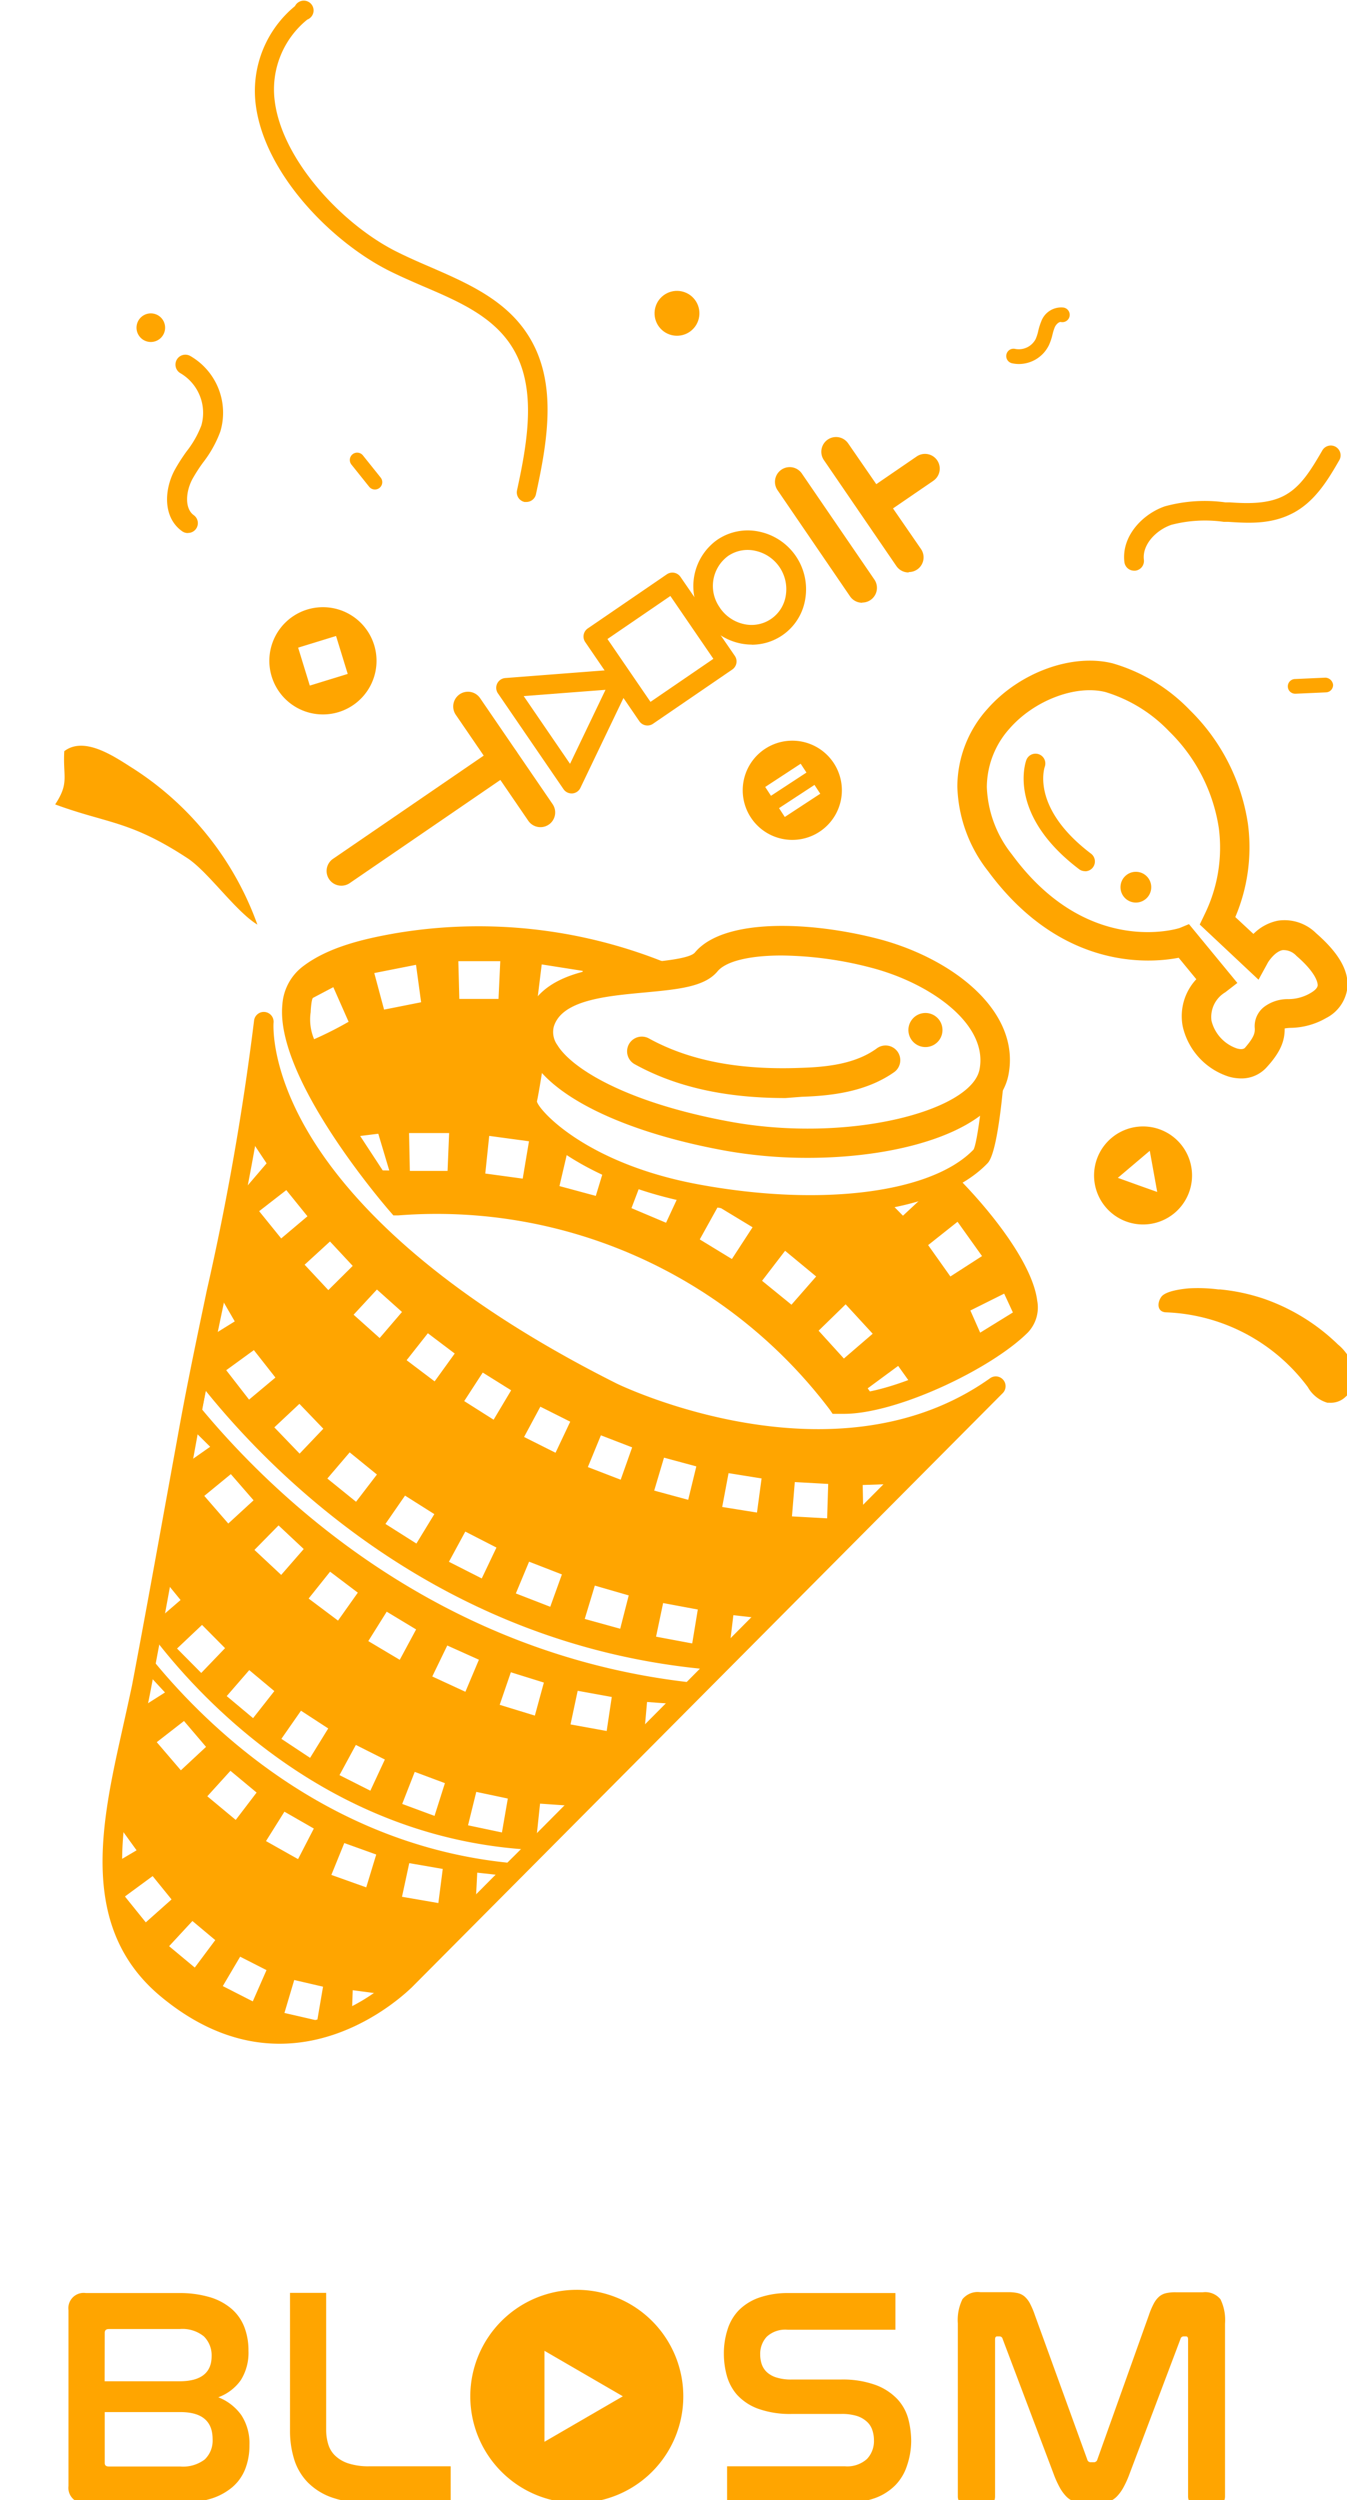 <svg xmlns="http://www.w3.org/2000/svg" viewBox="100 95 137.48 255">
	<style>
		svg{
		fill:orange;
		cursor:pointer;
		}
	</style>
	<path d="M185.1,172.84a5.06,5.06,0,1,0-1.46,7A5.06,5.06,0,0,0,185.1,172.84Zm-7,2.43,3.62-2.37.59.9-3.62,2.37Zm2,3.06-.59-.9,3.62-2.37.59.9Z" />
	<path d="M220.51,211.7a5,5,0,1,0-.6,7A5,5,0,0,0,220.51,211.7Zm-4.42,4.16-2-.72,1.63-1.38,1.63-1.38.38,2.1.38,2.1Z" />
	<path d="M204,132.13a3.21,3.21,0,0,1-.72-.08.75.75,0,0,1-.56-.9.74.74,0,0,1,.9-.56,1.94,1.94,0,0,0,2.08-1,4.39,4.39,0,0,0,.26-.8,6.31,6.31,0,0,1,.31-1,2.17,2.17,0,0,1,2.27-1.42.75.75,0,1,1-.29,1.47c-.17,0-.46.22-.6.55a4.94,4.94,0,0,0-.23.74,5.76,5.76,0,0,1-.36,1.07A3.42,3.42,0,0,1,204,132.13Z" />
	<circle cx="169.09" cy="126.96" r="2.29" transform="translate(-6.39 244.92) rotate(-70.81)" />
	<circle cx="115.39" cy="128.42" r="1.46" transform="translate(-43.82 195.19) rotate(-70.81)" />
	<circle cx="239.42" cy="136.94" r="1.46" transform="translate(31.39 318.05) rotate(-70.81)" />
	<path d="M226.68,205a4.66,4.66,0,0,1-1.25-.18,7,7,0,0,1-4.72-5.14,5.52,5.52,0,0,1,1.39-4.8l-1.8-2.19c-3,.58-12,1.27-19.45-8.83a14.6,14.6,0,0,1-3.14-8.63,11.88,11.88,0,0,1,3.09-7.94c3.28-3.72,8.64-5.66,12.76-4.63a17.8,17.8,0,0,1,7.88,4.77,20.47,20.47,0,0,1,5.93,11.61,18.21,18.21,0,0,1-1.29,9.5l1.85,1.72a4.85,4.85,0,0,1,2.49-1.35,4.58,4.58,0,0,1,3.91,1.28c2.3,2,3.35,3.82,3.19,5.56a4,4,0,0,1-2.17,3.09,7.43,7.43,0,0,1-3.62,1,4.49,4.49,0,0,0-.61.06c0,1.05-.23,2.2-1.81,3.93h0A3.45,3.45,0,0,1,226.68,205Zm-5.33-15.74,4.94,6-1.23.95a2.93,2.93,0,0,0-1.41,2.91,4,4,0,0,0,2.59,2.82c.28.08.64.13.83-.07,1-1.15,1-1.57,1-1.94a2.49,2.49,0,0,1,.94-2.22,4,4,0,0,1,2.49-.8,4.46,4.46,0,0,0,2.29-.64c.44-.26.68-.52.7-.77,0-.51-.5-1.57-2.17-3a1.78,1.78,0,0,0-1.41-.59c-.74.13-1.41,1.09-1.53,1.32l-.93,1.7-6-5.63.48-1a15.46,15.46,0,0,0,1.47-8.82,17.45,17.45,0,0,0-5.08-9.89,15,15,0,0,0-6.49-4c-3-.76-7.24.82-9.77,3.7a9,9,0,0,0-2.34,6,11.69,11.69,0,0,0,2.56,6.86c7.72,10.53,17,7.54,17.11,7.51Z" />
	<circle cx="215.94" cy="185.51" r="1.57" transform="translate(-0.14 370.85) rotate(-81.29)" />
	<path d="M210.74,183.86a1,1,0,0,1-.6-.2c-7.36-5.58-5.47-10.91-5.39-11.13a1,1,0,0,1,1.88.69c-.06.19-1.36,4.24,4.72,8.85a1,1,0,0,1-.6,1.8Z" />
	<rect x="244.16" y="207.24" width="1.34" height="5.35" transform="translate(-0.84 0.98) rotate(-0.23)" />
	<rect x="240.96" y="207.25" width="1.34" height="5.35" transform="translate(-0.85 0.98) rotate(-0.23)" />
	<path d="M251.88,209.64l-4.22-2.36a.24.24,0,0,0-.25,0,.25.25,0,0,0-.12.22l.06,4.84a.25.25,0,0,0,.13.21.24.24,0,0,0,.12,0,.24.24,0,0,0,.13,0l4.16-2.48a.25.25,0,0,0,.12-.22A.25.25,0,0,0,251.88,209.64Z" />
	<path d="M189.65,147.56a1.5,1.5,0,0,1-.85-2.74l4.76-3.26a1.5,1.5,0,1,1,1.7,2.48l-4.76,3.26A1.49,1.49,0,0,1,189.65,147.56Z" />
	<path d="M134.84,185.34a1.5,1.5,0,0,1-.85-2.74l16.61-11.37a1.5,1.5,0,0,1,1.7,2.48l-16.61,11.37A1.49,1.49,0,0,1,134.84,185.34Z" />
	<path d="M176.72,160.75a5.76,5.76,0,0,1-1.19-.13,6,6,0,0,1-3.7-2.49h0a5.79,5.79,0,0,1,1.36-8.06,5.53,5.53,0,0,1,4.31-.84,6,6,0,0,1,4.69,6.85,5.52,5.52,0,0,1-5.46,4.68ZM173.48,157a4,4,0,0,0,2.46,1.66,3.53,3.53,0,0,0,4.26-2.92,4,4,0,0,0-3.12-4.56,3.53,3.53,0,0,0-2.77.53,3.79,3.79,0,0,0-.83,5.28Z" />
	<path d="M188,156.48a1.5,1.5,0,0,1-1.24-.65L179.36,145a1.5,1.5,0,1,1,2.48-1.7l7.4,10.81a1.5,1.5,0,0,1-1.24,2.35Z" />
	<path d="M192.73,153.39a1.5,1.5,0,0,1-1.24-.65l-7.4-10.81a1.5,1.5,0,0,1,2.48-1.7L194,151a1.5,1.5,0,0,1-1.24,2.35Z" />
	<path d="M155.16,179.37a1.5,1.5,0,0,1-1.24-.65l-7.4-10.81a1.5,1.5,0,0,1,2.48-1.7l7.4,10.81a1.5,1.5,0,0,1-1.24,2.35Z" />
	<path d="M158.34,175.93a1,1,0,0,1-.83-.44l-6.69-9.77a1,1,0,0,1,.75-1.56l11.81-.91a.94.94,0,0,1,.9.43,1,1,0,0,1,.08,1l-5.12,10.68a1,1,0,0,1-.83.57ZM153.45,166l4.73,6.91,3.62-7.55Z" />
	<path d="M166.08,169a1,1,0,0,1-.83-.44l-5.52-8.07a1,1,0,0,1,.26-1.39l8.07-5.52a1,1,0,0,1,1.39.26L175,161.9a1,1,0,0,1-.26,1.39l-8.07,5.52A1,1,0,0,1,166.08,169ZM162,160.18l4.39,6.41,6.42-4.39-4.39-6.41Z" />
	<path d="M126.27,189.31c-2.19-1.32-5-5.35-7.1-6.75-5.91-3.88-8.2-3.54-13.54-5.51,1.46-2.21.78-2.76.93-5.43,2.09-1.6,5.24.64,7.05,1.78A31.58,31.58,0,0,1,126.27,189.31Z" />
	<path d="M138.19,160.8a5.47,5.47,0,1,0-3.62,6.83A5.47,5.47,0,0,0,138.19,160.8Zm-6.57,4.13-1.19-3.87,3.87-1.19,1.19,3.87Z" />
	<path d="M238.31,235.13a5.07,5.07,0,0,0-1.76-3,20.47,20.47,0,0,0-7.65-4.69,20,20,0,0,0-4.36-.92l-.19,0a16.32,16.32,0,0,0-3-.11c-.69.06-2.41.26-2.84.89s-.41,1.57.58,1.56a18.91,18.91,0,0,1,14.39,7.62,3.4,3.4,0,0,0,2,1.6l.25,0a2.17,2.17,0,0,0,1.61-.61A2.83,2.83,0,0,0,238.31,235.13Z" />
	<path d="M153.74,146.2l-.21,0a1,1,0,0,1-.76-1.19c1.15-5.28,2.05-10.78-.65-14.84-2-3-5.41-4.47-9-6-1.22-.53-2.44-1.06-3.6-1.65-5.82-3-12.5-9.84-13.41-16.78a11.2,11.2,0,0,1,4-10.12A1,1,0,1,1,131.36,97a9.16,9.16,0,0,0-3.31,8.37c.79,6,6.88,12.49,12.33,15.25,1.13.57,2.31,1.09,3.5,1.6,3.73,1.62,7.58,3.29,9.89,6.77,3.14,4.71,2.19,10.67.94,16.38A1,1,0,0,1,153.74,146.2Z" />
	<path d="M215.76,153.21a1,1,0,0,1-1-.88c-.32-2.67,1.9-4.93,4.15-5.69a15.37,15.37,0,0,1,6.14-.4l.47,0c1.83.13,3.94.18,5.58-.7s2.65-2.51,3.84-4.56a1,1,0,1,1,1.73,1c-1.06,1.83-2.38,4.1-4.62,5.31s-4.55,1.08-6.67.94l-.47,0a13.64,13.64,0,0,0-5.35.3c-1.53.52-3,2-2.81,3.57a1,1,0,0,1-.88,1.11Z" />
	<path d="M119.16,149.37a1,1,0,0,1-.58-.19c-1.95-1.39-1.85-4.2-.74-6.26a18.63,18.63,0,0,1,1.22-1.9,10.1,10.1,0,0,0,1.49-2.62,4.69,4.69,0,0,0-2.13-5.33,1,1,0,0,1,1-1.76,6.68,6.68,0,0,1,3.07,7.7,11.78,11.78,0,0,1-1.76,3.16,16.49,16.49,0,0,0-1.09,1.69c-.68,1.27-.82,3,.14,3.69a1,1,0,0,1-.58,1.81Z" />
	<path d="M255.27,187.57a5.44,5.44,0,0,1-2.42-.57,12.94,12.94,0,0,1-2.53-1.83,16.49,16.49,0,0,0-1.55-1.22c-1-.69-2.56-1.09-3.43-.35a1,1,0,0,1-1.3-1.53c1.67-1.42,4.13-.92,5.83.21a17.83,17.83,0,0,1,1.74,1.37,11.31,11.31,0,0,0,2.14,1.56,3,3,0,0,0,2.71.06v0a1.28,1.28,0,0,1,.41-1.44,1.17,1.17,0,0,1,1.39-.09,1.54,1.54,0,0,1,.36,2.12A3.7,3.7,0,0,1,255.27,187.57Z" />
	<path d="M182.75,218.92A65.33,65.33,0,0,1,171,217.79c-10.5-1.93-16.09-6.7-17.58-8.94a2.57,2.57,0,0,1-.57-1.93c.29-1.28,1.21-7.7,1.22-7.76a1,1,0,0,1,1.13-.85,1,1,0,0,1,.85,1.13c0,.27-.94,6.56-1.25,7.91.18.87,5,6.35,16.56,8.47,12.48,2.3,23.74.86,28-3.56.39-.67,1-5.56,1.29-9.67a1,1,0,1,1,2,.14c-.32,4.4-.9,9.86-1.83,10.89C197.54,217.08,190.92,218.92,182.75,218.92Z" />
	<path d="M182.45,213.1a47.64,47.64,0,0,1-8.47-.74c-9.87-1.8-17.21-5.24-19.64-9.19a5.23,5.23,0,0,1-.69-4.3c1.38-4.67,7.22-5.21,11.91-5.64,2-.19,4.84-.45,5.36-1.07,2.95-3.55,11.84-3.2,18.85-1.36,7.51,2,14.44,7.37,13.15,13.87C201.83,210.15,192.35,213.1,182.45,213.1Zm-2.68-20.64c-3.17,0-5.65.55-6.54,1.62-1.31,1.58-4,1.83-7.4,2.15-4,.37-8.5.78-9.31,3.5h0a2.27,2.27,0,0,0,.37,1.87c1.46,2.38,7,5.86,17.62,7.81,12.13,2.22,24.62-1.11,25.46-5.31.92-4.63-5-8.8-11-10.38A37.45,37.45,0,0,0,179.77,192.46Zm-24.69,6.84h0Z" />
	<path d="M205.86,227.66c-.47-3.74-4.68-9.12-8.33-12.76a16.68,16.68,0,0,1-1.93.93c3.5,3.39,7.87,8.79,8.28,12.08.14,1.09-.25,1.47-.37,1.59-3.45,3.43-12.61,7.83-17.41,7.71A52.32,52.32,0,0,0,141,216.87c-3.3-3.88-10.72-13.86-10.19-19.23a3.37,3.37,0,0,1,1.29-2.49c2.27-1.75,5.86-2.55,8.72-3a48.73,48.73,0,0,1,25.46,2.56,27.13,27.13,0,0,0,3.71-.53,11.65,11.65,0,0,0-1.18-.63,51,51,0,0,0-28.32-3.38c-3.29.57-7,1.42-9.61,3.43a5.34,5.34,0,0,0-2.06,3.87c-.75,7.55,10.52,20.57,11,21.12l.33.38.5,0a50.29,50.29,0,0,1,44.06,19.84l.27.4.48,0c.22,0,.45,0,.69,0,5.38,0,15-4.56,18.75-8.29A3.7,3.7,0,0,0,205.86,227.66Z" />
	<path d="M196.59,215.4a19.16,19.16,0,0,1-1.81.74l.22.22L192.16,219l-1.68-1.7a55.85,55.85,0,0,1-19.27-.45c-.6-.11-1.16-.24-1.73-.36l-1.5,3.23-3.53-1.49,1.08-2.84a35,35,0,0,1-3.78-1.5l-.94,3.09-3.71-1,.88-3.76,1.3.35c-3.84-2.28-5.6-4.64-5.42-5.41.23-1,.84-5.13,1.1-7a3.27,3.27,0,0,1,.13-.89,4.33,4.33,0,0,1,1.11-1.85l-1.38-.22.47-3.83,4.19.66-.33,1.74c2.84-.91,6.52-1,9.29-1.36a50,50,0,0,0-27.77-3.31c-3,.51-6.69,1.33-9.17,3.24-6.84,5.28,9.08,23.55,9.08,23.55a50.92,50.92,0,0,1,45,20.29,13,13,0,0,0,3.81-.4l-.83-1.17,3.11-2.29,1.2,1.68-2,1.4c5-1.45,10.8-4.62,13.39-7.2S201.2,219.93,196.59,215.4ZM132.06,201a5.19,5.19,0,0,1-.35-2.77c0-.2.08-1.36.24-1.45l2.07-1.09,1.56,3.53A36.92,36.92,0,0,1,132.06,201Zm7,13.38-2.3-3.51,1.85-.23,1.12,3.75Zm.14-16.4-1-3.73,4.26-.84.52,3.82Zm6.48,16.45-3.85,0-.08-3.86,4.09,0Zm1.1-21.39,4.28,0-.18,3.85-4,0Zm6.57,22.18-3.82-.52.4-3.84,4.06.55Zm21.35,8.2-3.28-2,1.87-3.37,3.52,2.13Zm6.08,4.66-3-2.44,2.35-3.06,3.17,2.62Zm5.35,5.49-2.58-2.84,2.76-2.69,2.76,3ZM194.73,222l3-2.38,2.5,3.5L197,225.2Zm5.31,8.93-1-2.26,3.45-1.72.89,1.92Z" />
	<circle cx="194.44" cy="200.08" r="1.74" transform="translate(-24.83 27.57) rotate(-7.63)" />
	<path d="M180.17,207c-6.14,0-11.19-1.13-15.39-3.45a1.5,1.5,0,0,1,1.45-2.63c4.09,2.25,9.18,3.25,15.52,3,2.6-.08,5.56-.38,7.76-2a1.5,1.5,0,0,1,1.75,2.44c-2.85,2-6.35,2.41-9.41,2.51Z" />
	<path d="M108.78,350.3h9.52a10.44,10.44,0,0,0,3.25-.44,6.22,6.22,0,0,0,2.22-1.22,4.71,4.71,0,0,0,1.28-1.86,6.58,6.58,0,0,0,.41-2.38,5.26,5.26,0,0,0-.83-3.06,5.21,5.21,0,0,0-2.35-1.82,4.84,4.84,0,0,0,2.3-1.75,5.25,5.25,0,0,0,.78-3,6.59,6.59,0,0,0-.41-2.38,4.7,4.7,0,0,0-1.28-1.86,6.05,6.05,0,0,0-2.22-1.21,10.84,10.84,0,0,0-3.25-.43h-9.43a1.56,1.56,0,0,0-1.78,1.75v17.93A1.56,1.56,0,0,0,108.78,350.3Zm1.91-17.36c0-.25.14-.38.41-.38h7.23a3.46,3.46,0,0,1,2.49.76,2.72,2.72,0,0,1,.78,2q0,2.57-3.3,2.57h-7.62Zm0,8.09h7.71q3.3,0,3.3,2.76a2.67,2.67,0,0,1-.79,2.06,3.62,3.62,0,0,1-2.51.73h-7.3c-.28,0-.41-.12-.41-.35Z" />
	<path d="M131.41,348.2a6.48,6.48,0,0,0,2.46,1.54,10.53,10.53,0,0,0,3.63.56H146v-3.74h-8.32a6.66,6.66,0,0,1-2.11-.29,3.55,3.55,0,0,1-1.35-.78,2.69,2.69,0,0,1-.72-1.18,5,5,0,0,1-.21-1.44v-14H129.6v14a9.82,9.82,0,0,0,.43,3A5.86,5.86,0,0,0,131.41,348.2Z" />
	<path d="M175.21,339.25a5.48,5.48,0,0,0,2.14,1.43,9.68,9.68,0,0,0,3.52.54h5a5.14,5.14,0,0,1,1.63.22,2.77,2.77,0,0,1,1,.59,2,2,0,0,1,.54.86,3.16,3.16,0,0,1,.16,1,2.66,2.66,0,0,1-.71,1.92,3,3,0,0,1-2.24.75H174.21v3.74h11.93a9,9,0,0,0,3.12-.48,5.66,5.66,0,0,0,2.11-1.32,5.1,5.1,0,0,0,1.2-2A7.91,7.91,0,0,0,193,344a9.14,9.14,0,0,0-.3-2.29,4.82,4.82,0,0,0-1.11-2,5.87,5.87,0,0,0-2.21-1.44,9.87,9.87,0,0,0-3.59-.56h-5a4.94,4.94,0,0,1-1.55-.21,2.5,2.5,0,0,1-1-.57,2,2,0,0,1-.51-.83,3.05,3.05,0,0,1-.14-.94,2.57,2.57,0,0,1,.67-1.82,2.79,2.79,0,0,1,2.13-.71h11v-3.74H180.5a8.92,8.92,0,0,0-3,.46,5.49,5.49,0,0,0-2.08,1.28,4.92,4.92,0,0,0-1.17,2,7.89,7.89,0,0,0-.37,2.46,8.42,8.42,0,0,0,.3,2.22A5,5,0,0,0,175.21,339.25Z" />
	<path d="M158.89,350.3A10.87,10.87,0,1,0,148,339.43,10.87,10.87,0,0,0,158.89,350.3Zm-3.32-10.87v-4.65l4,2.32,4,2.32-4,2.32-4,2.32Z" />
	<path d="M198.36,350.3H201c.38,0,.56-.22.56-.68v-16c0-.21.07-.31.21-.31H202a.32.32,0,0,1,.33.25l5.2,13.76a9.69,9.69,0,0,0,.63,1.4,4.13,4.13,0,0,0,.69.94,2.11,2.11,0,0,0,.85.52,3.66,3.66,0,0,0,1.12.15H212a3.65,3.65,0,0,0,1.12-.15,2.13,2.13,0,0,0,.85-.52,4.29,4.29,0,0,0,.69-.94,10.3,10.3,0,0,0,.63-1.4l5.2-13.76a.32.32,0,0,1,.33-.25h.23c.14,0,.21.1.21.31v16c0,.45.19.68.56.68h2.62q.59,0,.59-.68V332a4.85,4.85,0,0,0-.46-2.47,2,2,0,0,0-1.8-.72h-2.75a4.28,4.28,0,0,0-1,.09,1.64,1.64,0,0,0-.71.35,2.49,2.49,0,0,0-.55.71,7.88,7.88,0,0,0-.5,1.18L212,345.87a.37.37,0,0,1-.36.28h-.31a.36.36,0,0,1-.36-.28l-5.35-14.74a8.18,8.18,0,0,0-.5-1.18,2.5,2.5,0,0,0-.55-.71,1.68,1.68,0,0,0-.72-.35,4.48,4.48,0,0,0-1-.09h-2.8a2,2,0,0,0-1.82.72,4.81,4.81,0,0,0-.47,2.47v17.63Q197.76,350.3,198.36,350.3Z" />
	<rect x="106.09" y="380.02" width="120.7" height="1.01" />
	<path d="M138.27,144.93a.75.75,0,0,1-.59-.28l-1.81-2.26a.75.75,0,1,1,1.17-.94l1.81,2.26a.75.75,0,0,1-.59,1.22Z" />
	<path d="M232.19,165.76a.75.75,0,0,1,0-1.5l3.09-.14a.83.83,0,0,1,.78.72.75.75,0,0,1-.72.78l-3.09.14Z" />
	<polygon points="183.68 368.06 186.56 368.06 185.11 364.24 183.68 368.06" />
	<path d="M168.46,364.07h-1.59v5.54h1.57a2.63,2.63,0,0,0,2.75-2.77A2.59,2.59,0,0,0,168.46,364.07Z" />
	<path d="M106.09,357.94v18.58H226.83V357.94ZM152,370.84h-1.4v-6.18l-2.45,6.18h-.6l-2.46-6.18v6.18h-1.4v-8h2l2.19,5.5,2.17-5.5h2Zm9.6-6.77h-4.08v2.06h4v1.24h-4v2.24h4.08v1.24h-5.49v-8h5.49Zm6.84,6.77h-3v-8h3a4,4,0,1,1,0,8Zm9.35,0h-1.4v-8h1.4Zm9.73,0L187,369.3h-3.67l-.59,1.55h-1.6l3.15-8H186l3.15,8Z" />
	<path d="M128.53,303.46c-3.63,0-7.76-1.22-12.06-4.77-8.5-7-6.11-17.74-4-27.2.35-1.57.69-3.1,1-4.56,1.13-5.94,2.21-11.9,3.29-17.85l1.6-8.8c.83-4.54,1.81-9.18,2.75-13.67a277.16,277.16,0,0,0,4.82-27.5,1,1,0,0,1,1.09-.89,1,1,0,0,1,.9,1.09s-.39,4.6,3.62,11.32c3.77,6.33,12.28,15.9,31.4,25.49.22.11,22.21,10.76,38.11-.54a1,1,0,0,1,1.29,1.52L142,297.74C141.89,297.81,136.36,303.46,128.53,303.46Zm-1.5-97.6c-1.06,7.1-2.55,14.22-4,21.16-.94,4.48-1.91,9.11-2.74,13.62l-1.6,8.79c-1.08,6-2.16,11.92-3.29,17.86-.28,1.49-.63,3-1,4.63-2,8.9-4.23,19,3.33,25.22,12.14,10,22.36-.36,22.79-.8L196,240.53c-15.71,6.27-33.22-2.22-34.05-2.63C137.53,225.63,129.58,213.24,127,205.86Z" />
	<path d="M201.58,236.39c-16.59,11.78-39.14.61-39.14.61-37.56-18.84-35.56-37.79-35.56-37.8-1,9.9-3.21,19.86-5.28,29.73l1.09-1.34,1.27,2.19-2.9,1.8c-.61,3-1.21,5.93-1.75,8.87l2.14,2.12-2.85,2,0-.15-2.09,11.43,1.92,2.35-2.66,2.29-.07-.27c-.4,2.17-.79,4.34-1.2,6.5l.48-1.09,1.86,2-2.9,1.84c-.94,4.35-2.14,9.09-2.38,13.64l.84-1.51,1.54,2.13-2.42,1.43c.08,4.77,1.46,9.22,5.62,12.66,7.46,6.16,14.29,5,18.77,2.83L136,298l2.89.38-.66,1.09a18.43,18.43,0,0,0,3-2.39l7.72-7.76-.42.19.18-3.5,3.19.35h0l4.5-4.52-1.65.62.37-3.49,3.3.23-.9,1.52,9.07-9.12-.86.49.31-3.49,2.55.19-2,2.81,8.6-8.65-.76.28.42-3.48,2.52.28-2.18,2.93,12.93-13-.07-3.49,2.94-.1-.73,1.45Zm-33.81,7.29,3.3.89-.83,3.41-3.47-.94Zm3.45,15.49-.57,3.46-3.69-.69.72-3.43Zm-9.89-17.77,3.19,1.23-1.17,3.3L160,244.64Zm-.62,15.33,3.46,1-.87,3.4-3.62-1Zm-5.56-18.25,3.05,1.53-1.5,3.17-3.21-1.61ZM154,254.29l3.35,1.3-1.19,3.3-3.51-1.36ZM149.27,235l2.9,1.81-1.79,3-3-1.9Zm1.4,17.85L149.17,256l-3.35-1.7,1.67-3.08Zm-7-21.86,2.74,2.07-2.05,2.84-2.86-2.16Zm.66,18.45-1.83,3-3.16-2,2-2.89Zm-5.86-22.91,2.56,2.29-2.28,2.66-2.66-2.38Zm0,18.87-2.13,2.78-2.93-2.37,2.28-2.67ZM136,224.12l-2.49,2.47L131.09,224l2.59-2.37Zm-3,16.61-2.42,2.54L128,240.59l2.56-2.4Zm-1.62-21.67-2.68,2.26-2.25-2.78,2.77-2.15Zm-6.15-5.12.51-2.49,1.47,2.21-2.14,2.5Zm.68,18.77,2.2,2.8-2.69,2.25-2.33-3Zm-2.35,12.65,2.32,2.67-2.58,2.37-2.45-2.82Zm23.94,22.2L144.12,266l1.53-3.16,3.23,1.45Zm4.33,10.89-.6,3.46-3.46-.73.84-3.41Zm-6.42-1.57-1.06,3.34L141.05,279l1.28-3.27ZM140.8,264.3l-3.21-1.91,1.88-3,3,1.81Zm-1.52,10.17-1.48,3.18-3.15-1.59,1.67-3.08ZM134.5,260.3l-3-2.25,2.19-2.74,2.83,2.14Zm-1,11-1.85,3-2.93-1.94,2-2.87Zm-4.8-15.66-2.73-2.55,2.46-2.5L131,253ZM128,267.49l-2.17,2.76L123.14,268l2.3-2.65Zm-7.38-6.75,2.35,2.37-2.43,2.53-2.47-2.49Zm-1.84,9.8,2.25,2.64-2.57,2.39L116,272.7Zm-3.9,20.54-2.13-2.64,2.83-2.08,1.93,2.38Zm5,4.61-2.62-2.18,2.38-2.57,2.33,1.95Zm1.28-17.47,2.36-2.6,2.67,2.22-2.13,2.79Zm4.64,20.92-3.06-1.56,1.77-3,2.69,1.37Zm1.35-16.35,1.88-3,3,1.72-1.61,3.12Zm5.23,18.3-3.35-.77,1-3.36,2.94.68Zm5-13.58-3.56-1.27,1.32-3.25,3.26,1.17Zm7.36,1.6-3.71-.64.74-3.43,3.42.59Zm7.05-4.12c-18.16-1.88-30.3-13.54-35.94-20.36.12-.65.24-1.29.36-1.94,5.16,6.54,17.69,19.43,37,20.92Zm2.8-15L151,268.89l1.14-3.32,3.37,1.05Zm7.33,1.57-3.69-.67.73-3.43,3.48.63Zm8.17-5c-25.5-3-42-18.83-49.47-27.8.12-.63.25-1.27.37-1.91,7,8.68,23.83,25.65,50.45,28.35Zm7.17-17.28-3.55-.57.65-3.45,3.37.54Zm7.16.59-3.59-.2.29-3.5,3.41.19Z" />
	<path d="M110.27,396.44v-.68a2.62,2.62,0,0,1-2,.84,2.07,2.07,0,0,1-2.15-2.06,2,2,0,0,1,2.15-2,2.6,2.6,0,0,1,2,.8v-.93c0-.72-.61-1.16-1.46-1.16a2.49,2.49,0,0,0-1.84.8l-.57-.94a3.64,3.64,0,0,1,2.61-1c1.39,0,2.6.58,2.6,2.24v4.13Zm0-1.42v-1a1.85,1.85,0,0,0-1.48-.64,1.14,1.14,0,1,0,0,2.24A1.86,1.86,0,0,0,110.27,395Z" />
	<path d="M119.6,396.44v-5h-1v-1.17h1v-.35a1.92,1.92,0,0,1,2-2.15,2.29,2.29,0,0,1,1.09.23l-.3,1a1,1,0,0,0-.54-.14c-.54,0-.86.35-.86,1v.35h1.26v1.17H121v5Zm3.49-7.82a.84.84,0,1,1,.84.84A.84.84,0,0,1,123.09,388.62Zm.15,7.82v-6.22h1.35v6.22Z" />
	<path d="M127.64,396.44v-8.59H129v8.59Z" />
	<path d="M139.67,396.44v-4.06c0-.67-.3-1.12-1-1.12a1.85,1.85,0,0,0-1.44.82v4.35h-1.35v-4.06c0-.67-.28-1.12-1-1.12a1.91,1.91,0,0,0-1.44.82v4.35H132v-6.22h1.35v.84a2.76,2.76,0,0,1,2-1,1.63,1.63,0,0,1,1.7,1.13,2.62,2.62,0,0,1,2.11-1.13,1.64,1.64,0,0,1,1.79,1.88v4.5Z" />
	<path d="M148.67,396.44v-8.59H150v3.23a2.46,2.46,0,0,1,2-1c1.61,0,2.77,1.25,2.77,3.26s-1.17,3.27-2.77,3.27a2.52,2.52,0,0,1-2-1v.85Zm3-1a2.1,2.1,0,0,0,0-4.14,2,2,0,0,0-1.61.84v2.47A2,2,0,0,0,151.63,395.4Z" />
	<path d="M157.38,397.67a1.42,1.42,0,0,0,.51.1.85.85,0,0,0,.9-.54l.31-.71-2.56-6.3H158l1.82,4.66,1.82-4.66h1.44l-3,7.34a2.07,2.07,0,0,1-2.13,1.4,3.73,3.73,0,0,1-.76-.09Z" />
	<path d="M169.86,396.44v-8.59h1.51v8.59Z" />
	<path d="M173.92,395.62l.62-1a3.2,3.2,0,0,0,2.1.86c.81,0,1.24-.33,1.24-.82,0-1.22-3.76-.35-3.76-2.74,0-1,.88-1.88,2.45-1.88a3.55,3.55,0,0,1,2.41.86l-.57,1a2.54,2.54,0,0,0-1.84-.75c-.71,0-1.15.33-1.15.77,0,1.1,3.76.27,3.76,2.74,0,1.11-.91,1.94-2.59,1.94A3.77,3.77,0,0,1,173.92,395.62Z" />
	<path d="M185.62,396.44v-.68a2.62,2.62,0,0,1-2,.84,2.07,2.07,0,0,1-2.15-2.06,2,2,0,0,1,2.15-2,2.6,2.6,0,0,1,2,.8v-.93c0-.72-.61-1.16-1.46-1.16a2.49,2.49,0,0,0-1.84.8l-.57-.94a3.64,3.64,0,0,1,2.61-1c1.39,0,2.6.58,2.6,2.24v4.13Zm0-1.42v-1a1.85,1.85,0,0,0-1.48-.64,1.14,1.14,0,1,0,0,2.24A1.86,1.86,0,0,0,185.62,395Z" />
	<path d="M193.83,396.44v-.68a2.62,2.62,0,0,1-2,.84,2.07,2.07,0,0,1-2.15-2.06,2,2,0,0,1,2.15-2,2.6,2.6,0,0,1,2,.8v-.93c0-.72-.61-1.16-1.46-1.16a2.49,2.49,0,0,0-1.84.8l-.57-.94a3.64,3.64,0,0,1,2.61-1c1.39,0,2.6.58,2.6,2.24v4.13Zm0-1.42v-1a1.85,1.85,0,0,0-1.48-.64,1.14,1.14,0,1,0,0,2.24A1.86,1.86,0,0,0,193.83,395Z" />
	<path d="M197.85,393.32a3.12,3.12,0,0,1,3.21-3.26,2.77,2.77,0,0,1,2.38,1.11l-.89.81a1.65,1.65,0,0,0-1.43-.72,2.08,2.08,0,0,0,0,4.14,1.67,1.67,0,0,0,1.43-.75l.89.84a2.81,2.81,0,0,1-2.38,1.11A3.13,3.13,0,0,1,197.85,393.32Z" />
	<path d="M216.56,396.44l-4.48-6.14v6.14h-1.51v-8.59h1.55l4.39,6v-6H218v8.59Z" />
	<path d="M221,398l.63-1a2.45,2.45,0,0,0,2,.8,1.65,1.65,0,0,0,1.84-1.74v-.71a2.5,2.5,0,0,1-2,1c-1.58,0-2.76-1.15-2.76-3.19s1.15-3.19,2.76-3.19a2.45,2.45,0,0,1,2,1v-.86h1.35v5.9c0,2.24-1.67,2.85-3.19,2.85A3.56,3.56,0,0,1,221,398Zm4.46-3.62v-2.33a2.07,2.07,0,0,0-1.6-.82,2,2,0,0,0,0,4A2.07,2.07,0,0,0,225.47,394.42Z" />
</svg>
